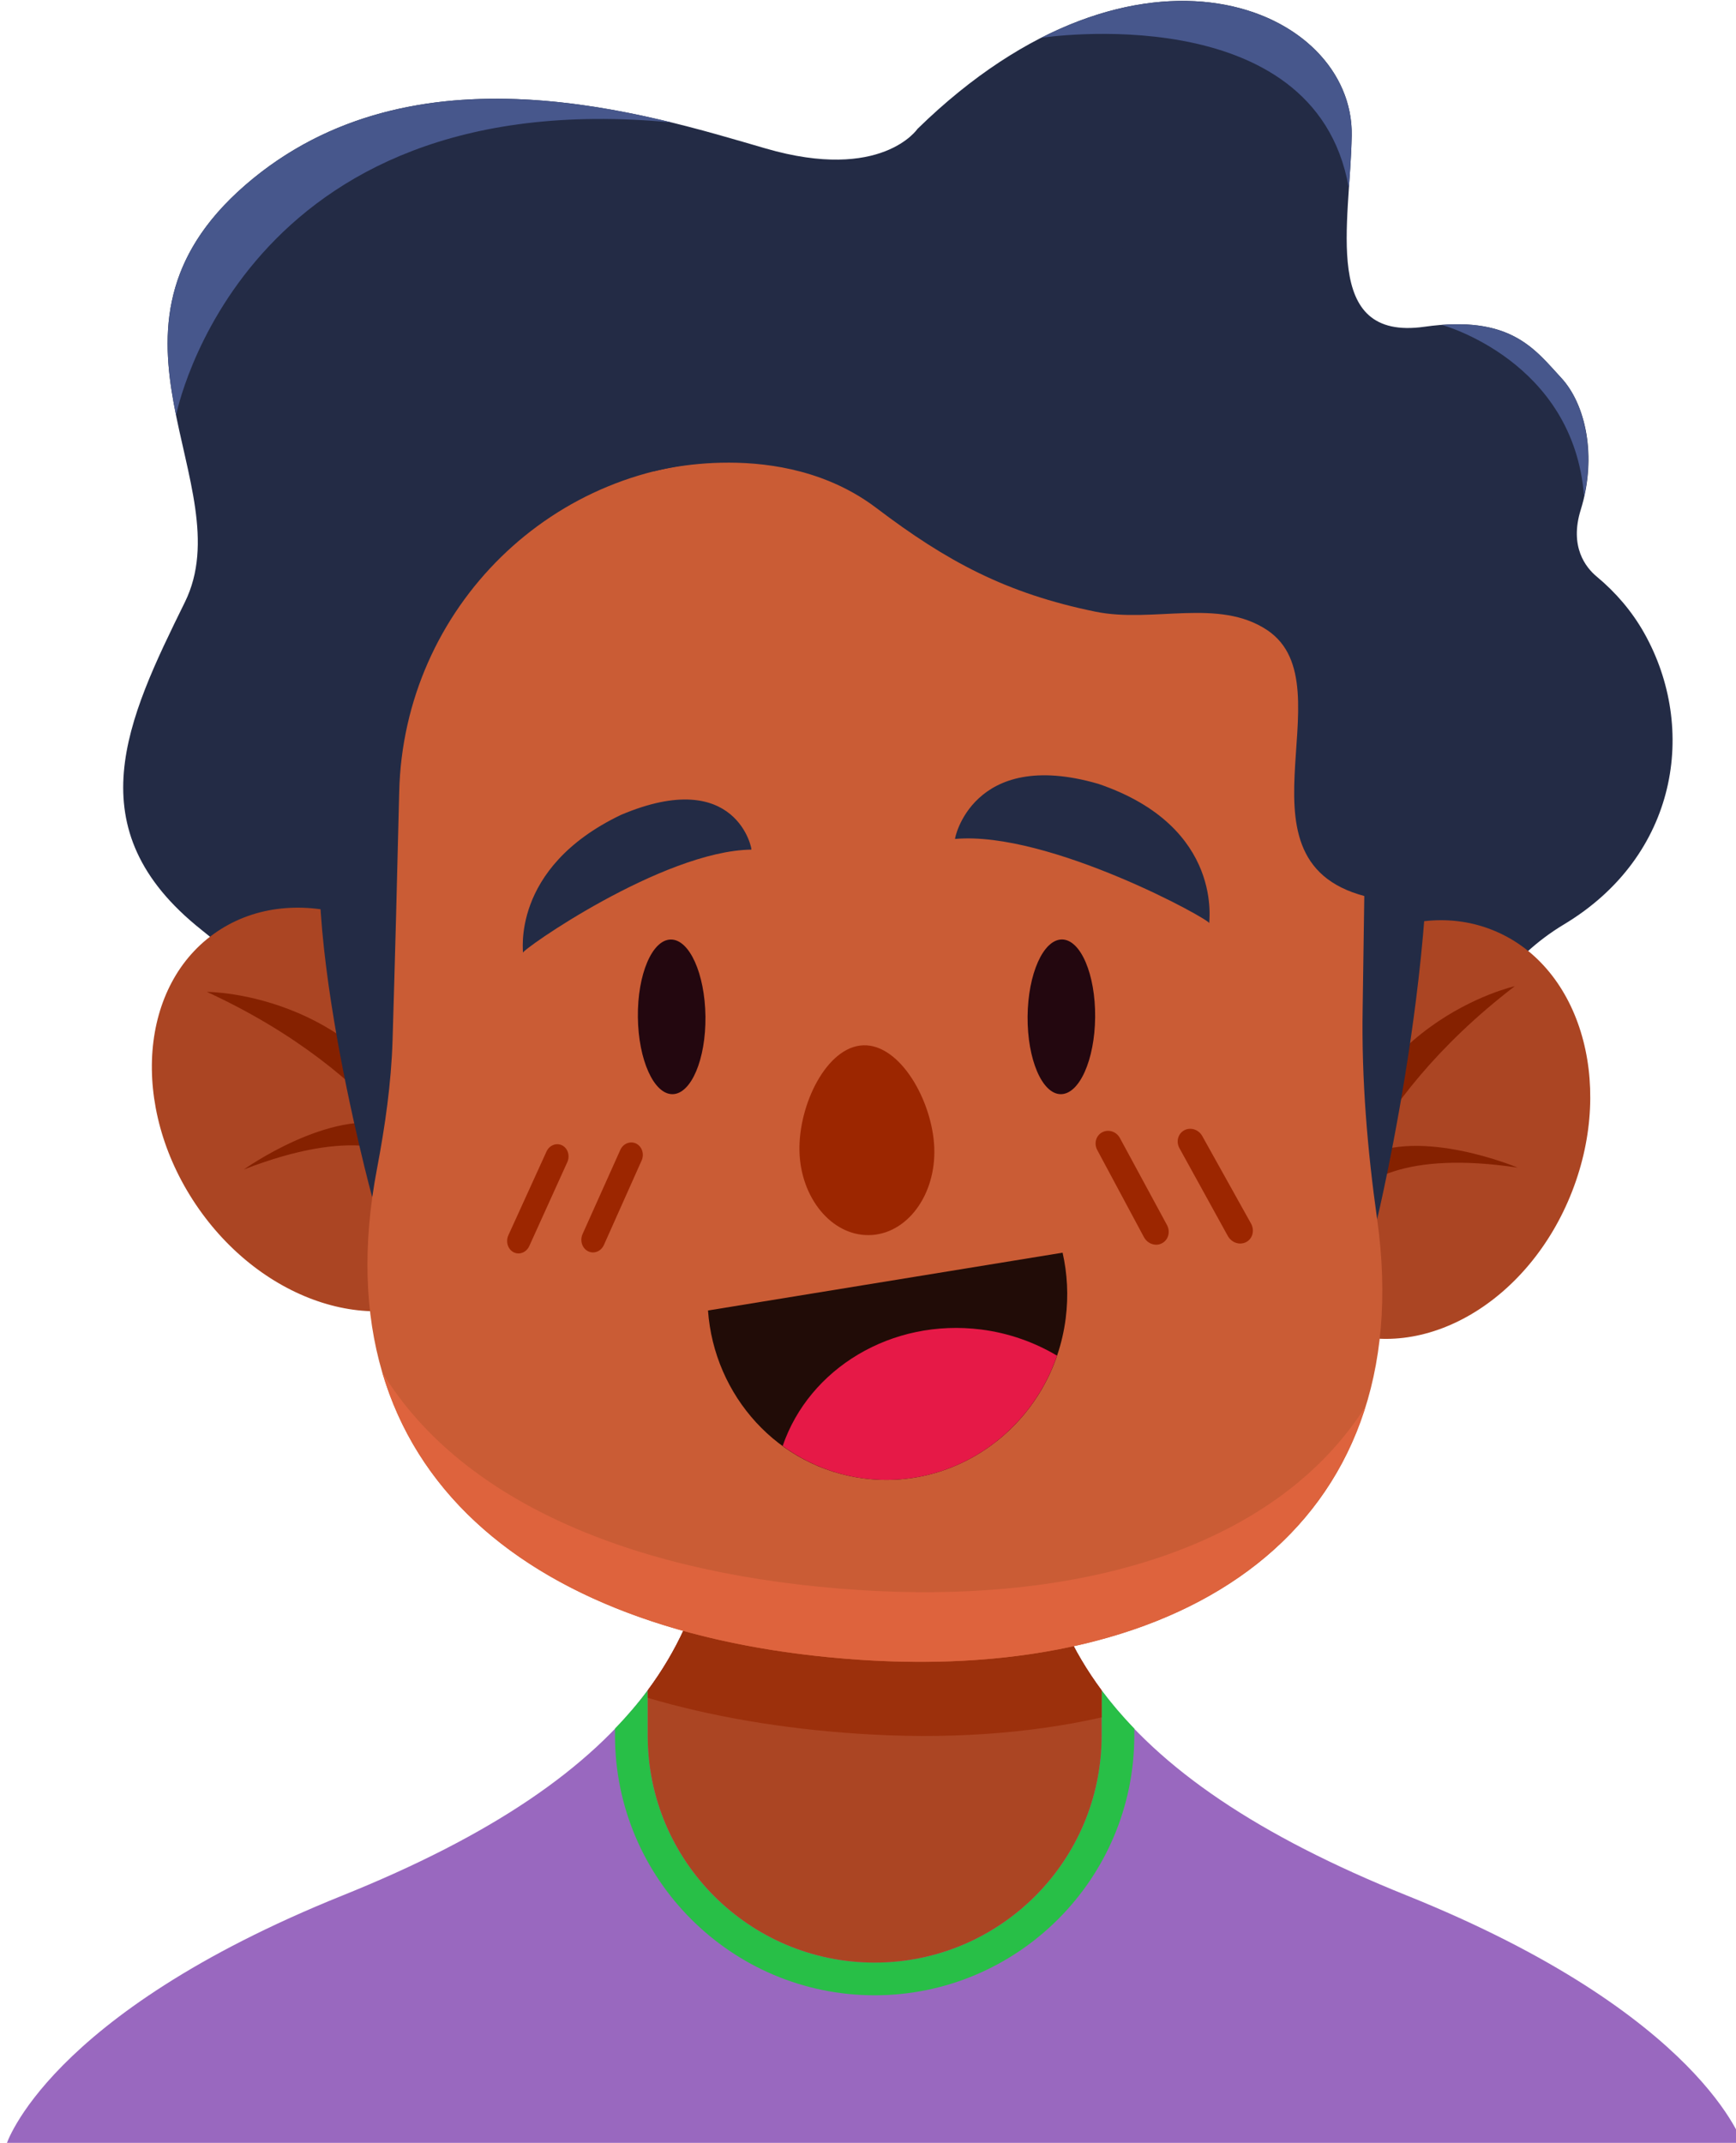 <svg xmlns="http://www.w3.org/2000/svg"
  xmlns:xlink="http://www.w3.org/1999/xlink" viewBox="0 0 37.481 46.264">
  <g transform="matrix(.353 0 0 .353 -209.633 -29.799)">
    <path d="M606.18 141.285c4.156 3.301 8.574 7.648 11.797 10.988h64.527c.34-1.496.613-2.773.711-3.43 1.055-2.852 2.93-5.867 6.316-7.898 6.941-4.172 8.176-11.969 4.895-17.809-.746-1.328-1.742-2.488-2.898-3.449-.68-.562-1.688-1.832-.984-4.094 1.012-3.254.301-6.441-1.18-8.051-1.645-1.781-3.109-3.887-8.379-3.141-6.355.902-4.539-6.332-4.449-11.699.133-7.781-13.059-13.594-26.559-.402 0 0-2.191 3.254-9.277 1.199-7.09-2.055-21.527-6.68-31.82 2.223-10.289 8.91-.168 18.328-3.711 25.523-3.543 7.195-6.75 13.875 1.012 20.039" fill="#232b45"/>
    <path d="M634.938 91.906c-7.605-1.859-18.078-3.086-26.059 3.816-5.418 4.691-5.176 9.523-4.25 14.098 0 0 3.957-20.43 30.309-17.914M676.344 95.848l.027-.059c.074-1.051.148-2.102.164-3.086.105-6.305-8.531-11.312-18.996-5.973 0 0 16.715-2.574 18.805 9.117M682.055 104.289c.043.012 8.066 2.211 8.691 10.492.668-2.965-.027-5.766-1.383-7.238-1.527-1.656-2.902-3.586-7.309-3.254" fill="#47578c"/>
    <path d="M679.902 200.344c-18.145-7.301-24.117-16.371-22.566-29.426h-19.953c1.547 13.055-4.426 22.125-22.57 29.426-18.145 7.305-20.578 15.27-20.578 15.27h106.246s-2.434-7.965-20.578-15.27" fill="#9968bf"/>
    <path d="M663.238 190.566v-.426c-.734-.762-1.402-1.543-2-2.344v2.77c0 7.668-6.215 13.883-13.883 13.883-7.664 0-13.879-6.215-13.879-13.883v-2.77c-.594.801-1.266 1.582-2 2.344v.426c0 8.758 7.125 15.883 15.879 15.883 8.758 0 15.883-7.125 15.883-15.883" fill="#28bf47"/>
    <path d="M661.238 187.797c-3.57-4.816-4.68-10.352-3.906-16.879h-19.949c.773 6.527-.336 12.062-3.906 16.879v2.77c0 7.668 6.215 13.883 13.879 13.883 7.668 0 13.883-6.215 13.883-13.883zm0 0" fill="#ab4523"/>
    <path d="M633.477 188.258c3.895 1.148 8.199 1.879 12.824 2.191 5.41.363 10.445.019 14.938-.996v-1.656c-3.57-4.816-4.68-10.348-3.906-16.879h-19.949c.773 6.531-.336 12.062-3.906 16.879zm0 0" fill="#9c300c"/>
    <path d="M623.109 146.461c4.047 6.016 3.461 13.492-1.305 16.699-4.77 3.211-11.918.938-15.965-5.074-4.047-6.016-3.461-13.492 1.309-16.699 4.77-3.211 11.914-.938 15.961 5.074" fill="#ab4523"/>
    <path d="M621.535 158.977c-.047-.258-.121-.477-.176-.727.055.18.098.328.125.445-.176-1.297-.484-2.336-.906-3.137-3.84-10.512-14.062-10.477-14.062-10.477 5.461 2.52 9.035 5.574 11.328 8.18-3.797-1.078-9.066 2.68-9.066 2.68 6.469-2.508 9.66-1.383 11.242.16 1.121 1.727 1.516 2.875 1.516 2.875" fill="#852100"/>
    <path d="M670.621 149.727c-2.629 6.754-.418 13.918 4.941 16.004 5.355 2.082 11.832-1.703 14.457-8.457 2.629-6.754.418-13.922-4.941-16.004-5.355-2.086-11.828 1.699-14.457 8.457" fill="#ab4523"/>
    <path d="M674.902 161.586c-.008-.262.016-.492.016-.746-.016.188-.023.34-.023.461-.113-1.301-.043-2.387.195-3.258 1.438-11.098 11.418-13.309 11.418-13.309-4.773 3.66-7.59 7.422-9.258 10.465 3.469-1.883 9.434.629 9.434.629-6.859-1.027-9.727.773-10.93 2.625-.715 1.93-.852 3.133-.852 3.133" fill="#852100"/>
    <path d="M616.629 157.652s-5.52-20.285-2.152-25.82c1.727-2.84 12.281-5.109 12.281-5.109zm0 0M678.09 158.984s4.602-19.164 2.672-31.07l-9.309 1.426 4.301 29.113zm0 0" fill="#232b45"/>
    <path d="M638.977 112.637c-11.254-.094-20.434 8.953-20.699 20.211-.121 5.066-.254 10.129-.406 15.184-.082 2.641-.457 5.254-.949 7.844-3.605 18.852 9.762 28.727 29.531 30.055 19.969 1.344 34.293-8.016 31.637-26.945-.598-4.25-.957-8.531-.887-12.82.07-4.438.129-8.875.176-13.32.117-10.887-8.461-19.852-19.062-19.977-6.445-.086-12.895-.164-19.34-.23" fill="#ca5c35"/>
    <path d="M646.426 181.664c-13.539-.875-24.258-5.277-29.184-13.309 3.172 10.781 14.391 16.578 29.207 17.574 15.414 1.035 27.457-4.309 30.93-15.5-5.242 8.293-16.75 12.148-30.953 11.234" fill="#de633d"/>
    <path d="M651.004 154.617c.109 2.902-1.684 5.309-3.996 5.34-2.293.031-4.191-2.293-4.25-5.156-.059-2.832 1.672-6.383 3.91-6.453 2.25-.074 4.227 3.402 4.336 6.27M630.137 161.016c-.105 0-.211-.023-.312-.074-.363-.184-.508-.656-.332-1.051l2.309-5.148c.176-.391.609-.559.965-.387.363.18.512.641.34 1.031l-2.309 5.172c-.129.285-.387.453-.66.457M625.582 161.078c-.102 0-.211-.023-.309-.074-.355-.184-.492-.652-.316-1.043l2.328-5.113c.172-.387.602-.555.953-.383.355.176.496.637.324 1.023l-2.328 5.137c-.125.281-.387.449-.652.453M664.586 160.543c-.301.004-.602-.168-.758-.461l-2.855-5.328c-.215-.398-.082-.883.301-1.086.383-.203.867-.047 1.082.348l2.879 5.32c.223.41.09.914-.301 1.117-.109.059-.23.09-.348.09M669.73 160.473c-.305.004-.609-.168-.773-.465L666 154.641c-.223-.398-.09-.891.297-1.098.383-.203.875-.047 1.098.355l2.984 5.355c.227.414.098.922-.297 1.129-.109.059-.23.086-.352.09" fill="#9c2600"/>
    <path d="M658.852 161.031c.289 1.277.367 2.629.191 4.012-.785 6.176-6.309 10.562-12.332 9.797-5.266-.672-9.172-5.055-9.547-10.273zm0 0" fill="#210c07"/>
    <path d="M646.711 174.84c-1.863-.238-3.555-.949-4.98-1.988 1.617-4.73 6.652-7.82 12.148-7.121 1.703.219 3.266.785 4.633 1.598-1.688 4.934-6.551 8.18-11.801 7.512" fill="#e61947"/>
    <path d="M667.824 140.887c.219-.141-9.797-5.672-15.547-5.16-.066.098 1.016-5.613 8.758-3.371 7.801 2.648 6.727 8.621 6.789 8.531M625.844 142.699c-.199-.113 8.523-6.242 13.973-6.32.07.086-.844-5.145-7.973-2.125-6.844 3.273-5.938 8.527-6 8.445" fill="#232b45"/>
    <path d="M632.875 146.629c.031 2.613.98 4.719 2.121 4.707 1.141-.012 2.043-2.141 2.012-4.754-.031-2.613-.98-4.719-2.121-4.703-1.141.012-2.043 2.141-2.012 4.75M656.711 146.59c-.019 2.609.887 4.738 2.027 4.746 1.141.008 2.082-2.098 2.105-4.711.023-2.613-.883-4.738-2.023-4.75-1.145-.008-2.086 2.102-2.109 4.715" fill="#23070f"/>
    <path d="M688.91 131.727c1.797-6.918-2.309-15.23-6.461-20.707-3.344-4.41-11.262-7.051-16.473-8.426-2.113-.559-3.27-1.984-3.652-3.605-1.047.051-2.09.121-3.129.238-4.129.465-25.379 14.027-25.379 14.027s7.805-2.191 13.645 2.23c4.293 3.258 7.934 5.227 13.41 6.344 3.5.715 7.531-.859 10.5 1.129 5.133 3.438-2.961 14.762 6.844 16.457 1.645.285 3.254.832 4.867.398 2.5-.672 4.598-2.355 6.133-4.469-.496-1.004-.664-2.227-.305-3.617" fill="#232b45"/>
  </g>
</svg>
